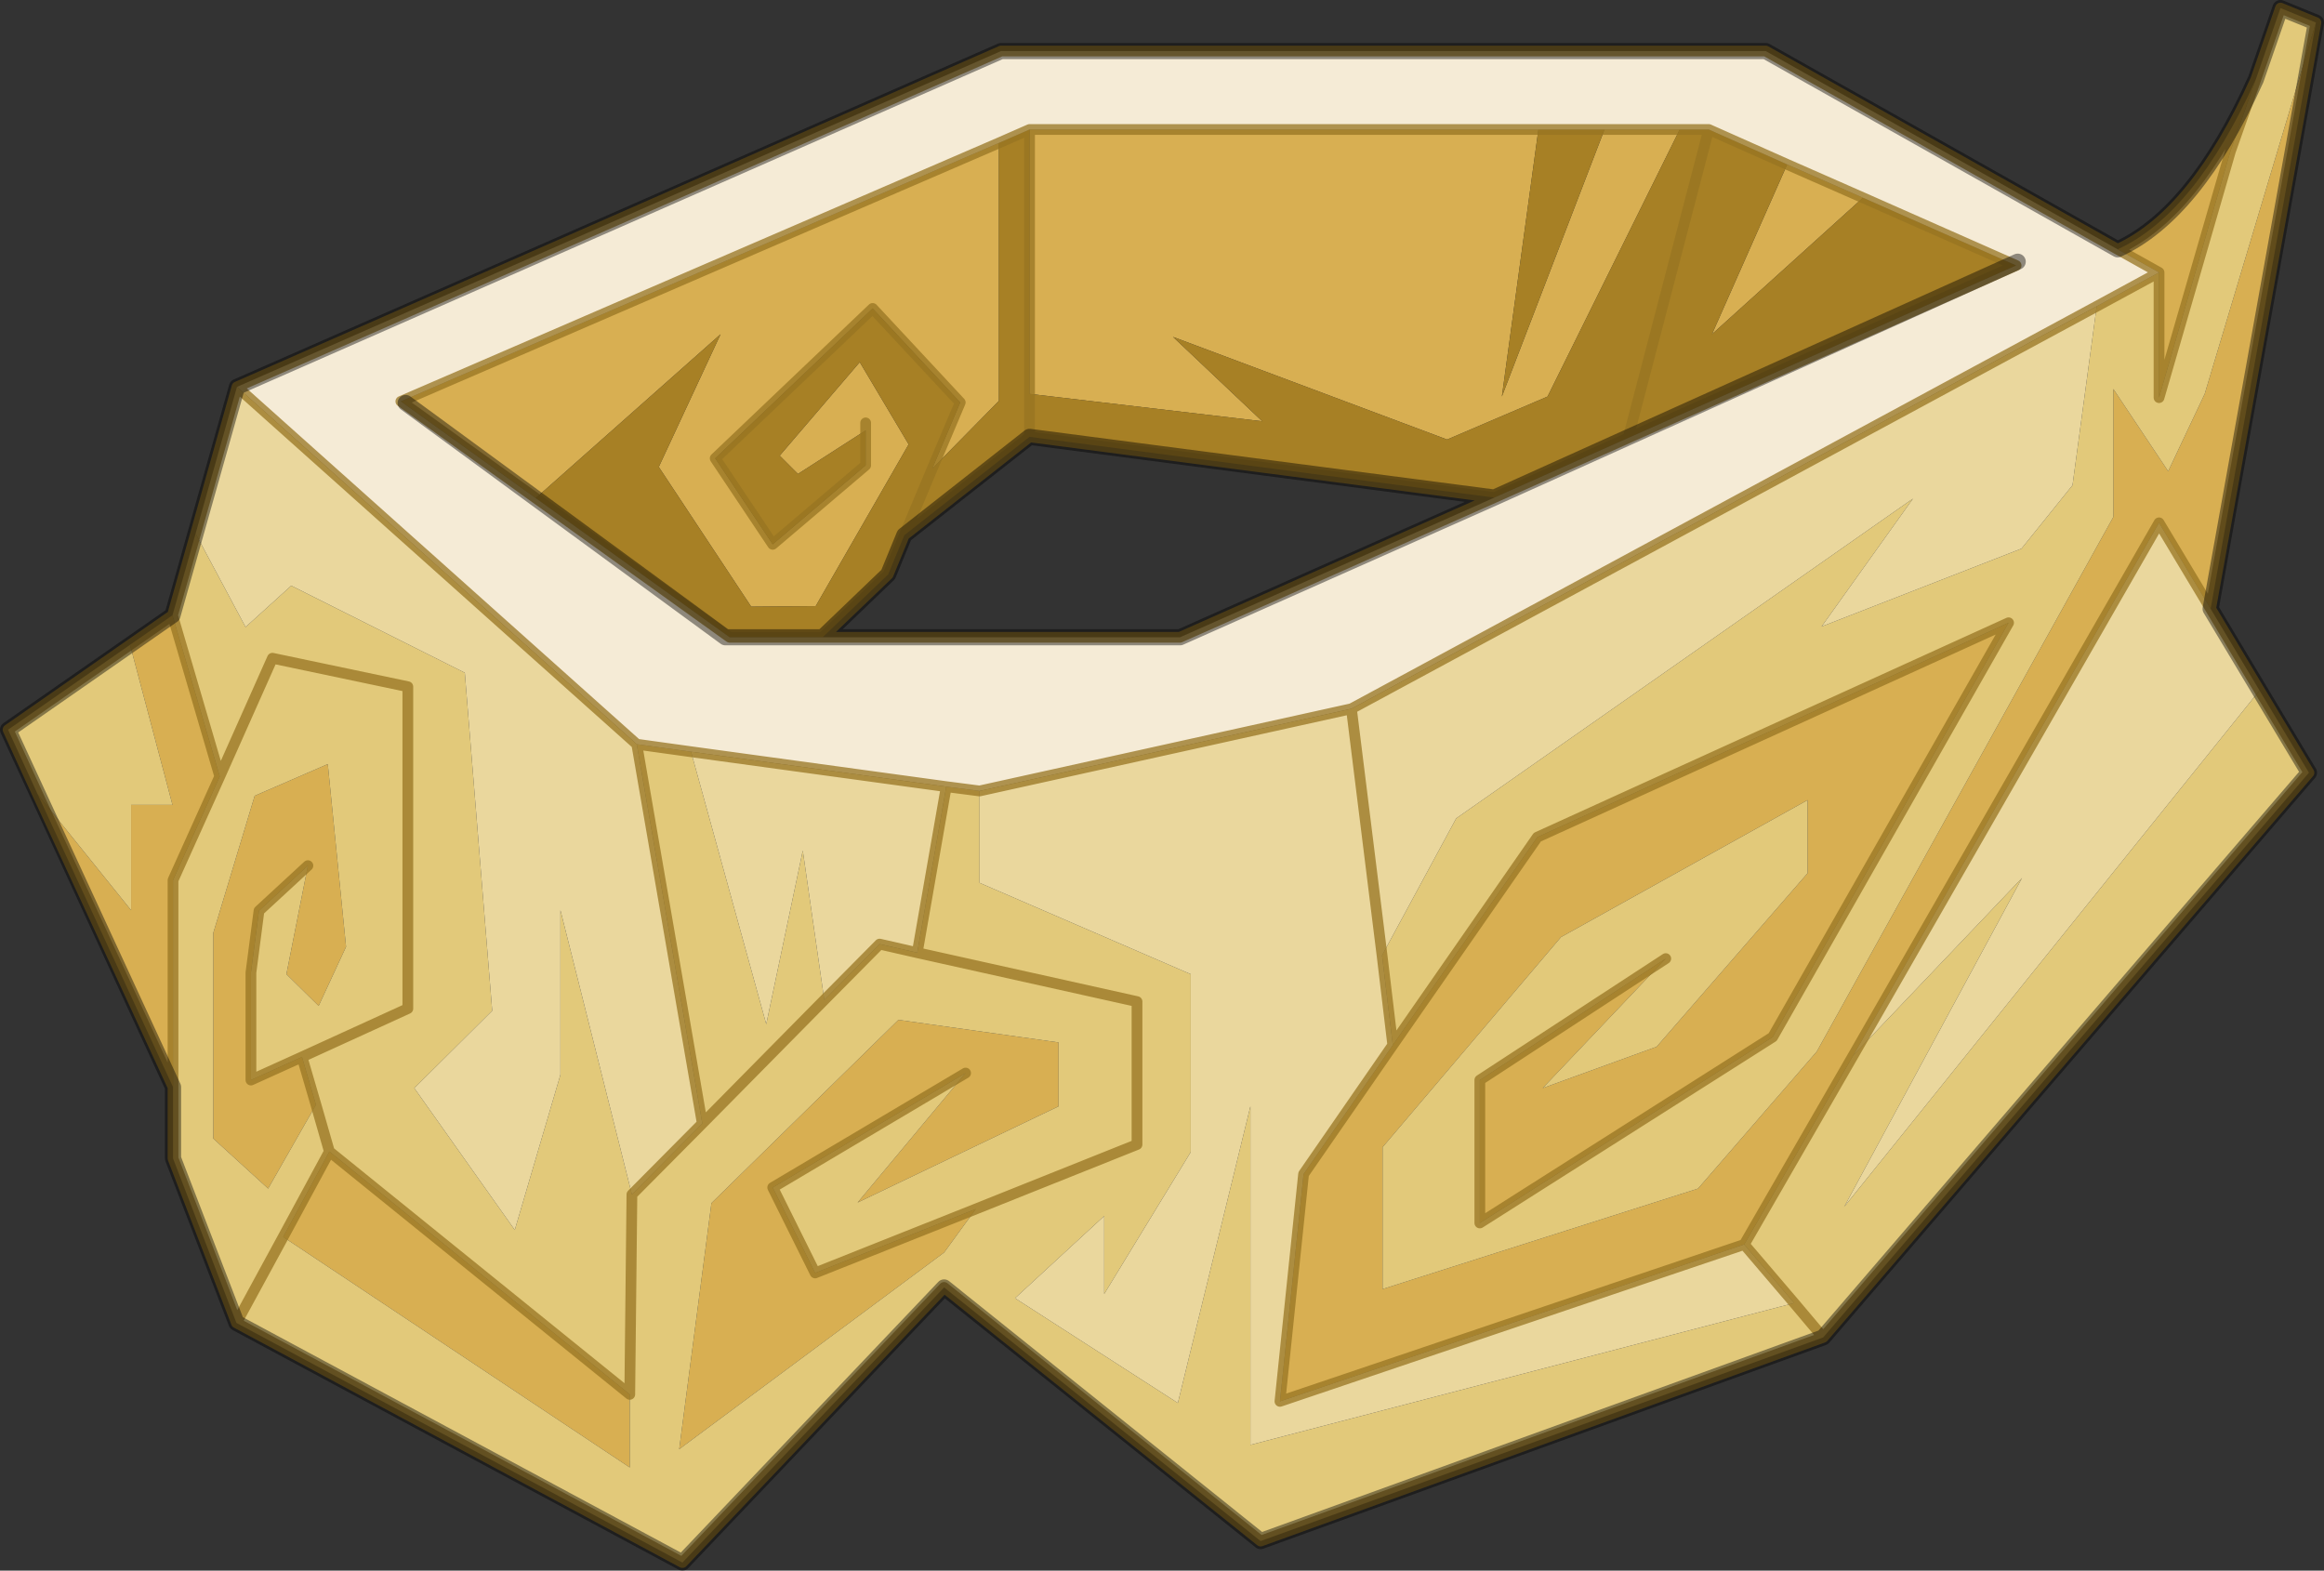 <?xml version="1.0" encoding="UTF-8" standalone="no"?>
<svg xmlns:xlink="http://www.w3.org/1999/xlink" height="146.15px" width="216.25px" xmlns="http://www.w3.org/2000/svg">
  <rect width="100%" height="100%" fill="#333333" stroke="none"/>
  <g transform="matrix(1.0, 0.0, 0.0, 1.0, 128.65, 73.05)">
    <path d="M-112.6 -15.8 L-108.2 -0.8 -112.55 8.85 -112.55 28.1 -125.15 0.85 -116.45 11.65 -116.45 1.85 -112.6 1.85 -116.55 -13.05 -112.6 -15.8 M-100.55 25.3 L-99.25 29.75 -103.7 37.55 -108.8 32.9 -108.8 13.75 -104.95 1.0 -98.15 -1.95 -96.45 15.05 -99.0 20.55 -102.0 17.6 -100.0 7.5 -104.55 11.7 -105.3 17.45 -105.3 27.45 -100.55 25.3 M-98.0 34.1 L-70.05 56.7 -70.05 63.5 -102.3 42.05 -98.0 34.1 M-35.7 -59.75 L-35.7 -35.75 -41.9 -29.45 -39.3 -35.6 -47.45 -44.35 -62.1 -30.4 -56.75 -22.4 -48.1 -29.75 -48.1 -33.0 -54.4 -28.95 -56.1 -30.65 -48.65 -39.35 -44.1 -31.7 -52.75 -16.65 -58.75 -16.6 -67.35 -29.6 -61.6 -41.95 -78.8 -26.7 -91.35 -35.7 Q-63.5 -47.75 -35.7 -59.75 M-32.85 -36.4 L-32.85 -61.0 14.5 -61.0 11.1 -36.15 20.65 -61.0 27.65 -61.0 15.35 -36.15 6.0 -32.15 -19.5 -41.7 -11.2 -33.85 -32.85 -36.4 M37.65 -57.75 L44.7 -54.65 30.65 -41.95 37.65 -57.75 M-48.1 -33.7 L-48.1 -33.0 -48.1 -33.7 M68.4 -49.85 Q75.6 -53.15 81.25 -65.65 L78.9 -59.0 72.25 -36.05 72.25 -47.7 68.4 -49.85 M86.85 -70.95 L77.05 -16.4 72.25 -24.4 43.8 25.15 33.65 42.75 -9.55 57.35 -7.35 36.2 0.95 24.2 14.4 4.85 58.25 -15.1 36.3 23.45 9.05 40.75 9.05 27.45 26.35 16.15 14.9 28.2 25.5 24.35 39.55 8.2 39.55 1.4 16.6 14.15 0.0 33.7 0.0 46.9 29.35 37.55 40.4 24.8 68.0 -24.95 68.0 -36.85 73.1 -29.2 76.5 -36.4 86.85 -70.95 M-37.85 39.45 L-40.8 43.5 -65.45 61.8 -62.45 38.9 -45.05 21.85 -30.15 23.95 -30.15 29.9 -48.85 38.85 -38.8 26.8 -56.75 37.45 -52.8 45.4 -37.85 39.45" fill="#d8af52" fill-rule="evenodd" stroke="none"/>
    <path d="M-35.7 -59.75 L-32.85 -61.0 -32.85 -36.4 -32.85 -32.4 -32.85 -36.4 -11.2 -33.85 -19.5 -41.7 6.0 -32.15 15.35 -36.15 27.65 -61.0 30.35 -61.0 37.65 -57.75 30.65 -41.95 44.7 -54.65 58.95 -48.35 22.85 -32.3 10.4 -26.75 -32.85 -32.4 -44.5 -23.25 -41.9 -29.45 -44.5 -23.25 -46.0 -19.6 -52.1 -13.75 -60.75 -13.75 -78.8 -26.7 -61.6 -41.95 -67.35 -29.6 -58.75 -16.6 -52.75 -16.65 -44.1 -31.7 -48.65 -39.35 -56.1 -30.65 -54.4 -28.95 -48.1 -33.0 -48.1 -29.75 -56.75 -22.4 -62.1 -30.4 -47.45 -44.35 -39.3 -35.6 -41.9 -29.45 -35.7 -35.75 -35.7 -59.75 M14.5 -61.0 L20.65 -61.0 11.1 -36.15 14.5 -61.0 M30.35 -61.0 L22.85 -32.3 30.35 -61.0" fill="#a78025" fill-rule="evenodd" stroke="none"/>
    <path d="M-110.45 -23.4 L-105.8 -14.7 -101.55 -18.55 -85.4 -10.45 -82.85 21.0 -90.1 28.2 -80.75 41.4 -76.5 26.95 -76.5 11.65 -69.85 38.1 -70.05 56.7 -69.85 38.1 -63.3 31.5 -69.4 -3.8 -64.35 -3.1 -57.35 22.25 -53.95 6.1 -51.95 20.0 -46.8 14.8 -43.3 15.6 -40.6 0.15 -37.5 0.55 -37.5 9.1 -17.85 17.6 -17.85 34.15 -25.9 47.35 -25.9 40.1 -34.2 47.75 -19.05 57.5 -12.3 29.9 -12.3 61.4 38.3 48.2 33.65 42.75 43.8 25.15 59.5 8.65 42.95 39.25 81.6 -8.8 86.2 -1.15 41.0 51.4 -11.35 70.35 -40.8 46.75 -65.15 72.35 -106.65 50.05 -112.55 34.75 -112.55 28.1 -112.55 8.85 -108.2 -0.8 -112.6 -15.8 -110.45 -23.4 M-100.55 25.3 L-90.7 20.8 -90.7 -9.15 -103.3 -11.8 -108.2 -0.8 -103.3 -11.8 -90.7 -9.15 -90.7 20.8 -100.55 25.3 -105.3 27.45 -105.3 17.45 -104.55 11.7 -100.0 7.5 -102.0 17.6 -99.0 20.55 -96.45 15.05 -98.15 -1.95 -104.95 1.0 -108.8 13.75 -108.8 32.9 -103.7 37.55 -99.25 29.75 -100.55 25.3 M-98.0 34.1 L-99.25 29.75 -98.0 34.1 -102.3 42.05 -70.05 63.5 -70.05 56.7 -98.0 34.1 M-125.15 0.85 L-127.9 -5.15 -116.55 -13.05 -112.6 1.85 -116.45 1.85 -116.45 11.65 -125.15 0.85 M81.25 -65.65 L83.55 -72.3 86.85 -70.95 76.5 -36.4 73.1 -29.2 68.0 -36.85 68.0 -24.95 40.4 24.8 29.35 37.55 0.0 46.9 0.0 33.7 16.6 14.15 39.55 1.4 39.55 8.2 25.5 24.35 14.9 28.2 26.35 16.15 9.05 27.45 9.05 40.75 36.3 23.45 58.25 -15.1 14.4 4.85 0.95 24.2 -0.05 15.85 6.85 3.1 49.35 -26.65 40.85 -14.75 59.45 -22.0 64.2 -27.9 66.45 -44.55 72.25 -47.7 72.25 -36.05 78.9 -59.0 81.25 -65.65 M41.0 51.4 L38.3 48.2 41.0 51.4 M-37.85 39.45 L-22.85 33.45 -22.85 20.15 -43.3 15.6 -22.85 20.15 -22.85 33.45 -37.85 39.45 -52.8 45.4 -56.75 37.45 -38.8 26.8 -48.85 38.85 -30.15 29.9 -30.15 23.95 -45.05 21.85 -62.45 38.9 -65.45 61.8 -40.8 43.5 -37.85 39.45 M-63.3 31.5 L-51.95 20.0 -63.3 31.5 M-106.65 50.05 L-102.3 42.05 -106.65 50.05" fill="#e2c97a" fill-rule="evenodd" stroke="none"/>
    <path d="M-69.4 -3.8 L-106.6 -37.05 -35.5 -68.3 35.65 -68.3 68.4 -49.85 72.25 -47.7 66.45 -44.55 -2.9 -7.1 -37.5 0.55 -40.6 0.15 -64.35 -3.1 -69.4 -3.8 M-32.85 -61.0 L-35.7 -59.75 Q-63.5 -47.75 -91.35 -35.7 L-78.8 -26.7 -60.75 -13.75 -52.1 -13.75 -18.85 -13.75 10.4 -26.75 22.85 -32.3 58.95 -48.35 44.7 -54.65 37.65 -57.75 30.35 -61.0 27.65 -61.0 20.65 -61.0 14.5 -61.0 -32.85 -61.0" fill="#f5ebd6" fill-rule="evenodd" stroke="none"/>
    <path d="M-69.85 38.1 L-76.5 11.65 -76.5 26.95 -80.75 41.4 -90.1 28.2 -82.85 21.0 -85.4 -10.45 -101.55 -18.55 -105.8 -14.7 -110.45 -23.4 -106.6 -37.05 -69.4 -3.8 -63.3 31.5 -69.85 38.1 M77.05 -16.4 L81.6 -8.8 42.95 39.25 59.5 8.65 43.8 25.15 72.25 -24.4 77.05 -16.4 M66.45 -44.55 L64.2 -27.9 59.45 -22.0 40.85 -14.75 49.35 -26.65 6.85 3.1 -0.05 15.85 0.95 24.2 -7.35 36.2 -9.55 57.35 33.65 42.75 38.3 48.2 -12.3 61.4 -12.3 29.9 -19.05 57.5 -34.2 47.75 -25.9 40.1 -25.9 47.35 -17.85 34.15 -17.85 17.6 -37.5 9.1 -37.5 0.55 -2.9 -7.1 66.45 -44.55 M-0.05 15.85 L-2.9 -7.1 -0.05 15.85 M-40.6 0.15 L-43.3 15.6 -46.8 14.8 -51.95 20.0 -53.95 6.1 -57.35 22.25 -64.35 -3.1 -40.6 0.15" fill="#ead79d" fill-rule="evenodd" stroke="none"/>
    <path d="M-110.45 -23.4 L-112.6 -15.8 -108.2 -0.8 -103.3 -11.8 -90.7 -9.15 -90.7 20.8 -100.55 25.3 -99.25 29.75 -98.0 34.1 -70.05 56.7 -69.85 38.1 -63.3 31.5 -69.4 -3.8 -106.6 -37.05 -110.45 -23.4 M-116.55 -13.05 L-112.6 -15.8 M-125.15 0.85 L-127.9 -5.15 -116.55 -13.05 M-125.15 0.85 L-112.55 28.1 -112.55 8.85 -108.2 -0.8 M-32.85 -61.0 L-35.7 -59.75 Q-63.5 -47.75 -91.35 -35.7 L-78.8 -26.7 -60.75 -13.75 -52.1 -13.75 -46.0 -19.6 -44.5 -23.25 -32.85 -32.4 -32.85 -36.4 -32.85 -61.0 14.5 -61.0 20.65 -61.0 27.65 -61.0 30.35 -61.0 37.65 -57.75 44.7 -54.65 58.95 -48.35 22.85 -32.3 10.4 -26.75 -18.85 -13.75 -52.1 -13.75 M-41.9 -29.45 L-44.5 -23.25 M-41.9 -29.45 L-39.3 -35.6 -47.45 -44.35 -62.1 -30.4 -56.75 -22.4 -48.1 -29.75 -48.1 -33.0 -48.1 -33.7 M-64.35 -3.1 L-69.4 -3.8 M-106.6 -37.05 L-35.5 -68.3 35.65 -68.3 68.4 -49.85 Q75.6 -53.15 81.25 -65.65 L83.55 -72.3 86.85 -70.95 77.05 -16.4 81.6 -8.8 86.2 -1.15 41.0 51.4 -11.35 70.35 -40.8 46.75 -65.15 72.35 -106.65 50.05 -112.55 34.75 -112.55 28.1 M-0.05 15.85 L0.95 24.2 14.4 4.85 58.25 -15.1 36.3 23.45 9.05 40.75 9.05 27.45 26.35 16.15 M72.25 -47.7 L66.45 -44.55 -2.9 -7.1 -0.05 15.85 M72.25 -47.7 L72.25 -36.05 78.9 -59.0 81.25 -65.65 M43.8 25.15 L72.25 -24.4 77.05 -16.4 M68.4 -49.85 L72.25 -47.7 M22.85 -32.3 L30.35 -61.0 M-32.85 -32.4 L10.4 -26.75 M43.8 25.15 L33.65 42.75 38.3 48.2 41.0 51.4 M-43.3 15.6 L-22.85 20.15 -22.85 33.45 -37.85 39.45 -52.8 45.4 -56.75 37.45 -38.8 26.8 M-51.95 20.0 L-46.8 14.8 -43.3 15.6 -40.6 0.15 -64.35 -3.1 M-51.95 20.0 L-63.3 31.5 M-102.3 42.05 L-106.65 50.05 M33.65 42.75 L-9.55 57.35 -7.35 36.2 0.95 24.2 M-37.5 0.55 L-40.6 0.15 M-100.55 25.3 L-105.3 27.45 -105.3 17.45 -104.55 11.7 -100.0 7.5 M-102.3 42.05 L-98.0 34.1 M-2.9 -7.1 L-37.5 0.55" fill="none" stroke="#977422" stroke-linecap="round" stroke-linejoin="round" stroke-opacity="0.749" stroke-width="1.0"/>
    <path d="M-90.9 -35.55 L-61.15 -13.75 -52.1 -13.75 -46.0 -19.6 -44.5 -23.25 -32.85 -32.4 10.4 -26.75 59.1 -48.7 M-52.1 -13.75 L-18.85 -13.75 10.4 -26.75 M83.55 -72.3 L86.85 -70.95 77.05 -16.4 86.2 -1.15 41.0 51.4 -11.35 70.35 -40.8 46.75 -65.15 72.35 -106.65 50.05 -112.55 34.75 -112.55 28.1 -127.9 -5.15 -112.6 -15.8 -106.6 -37.05 -35.5 -68.3 35.65 -68.3 68.4 -49.85 Q75.6 -53.15 81.25 -65.65 L83.55 -72.3 Z" fill="none" stroke="#000000" stroke-linecap="round" stroke-linejoin="round" stroke-opacity="0.42" stroke-width="1.5"/>
  </g>
</svg>
